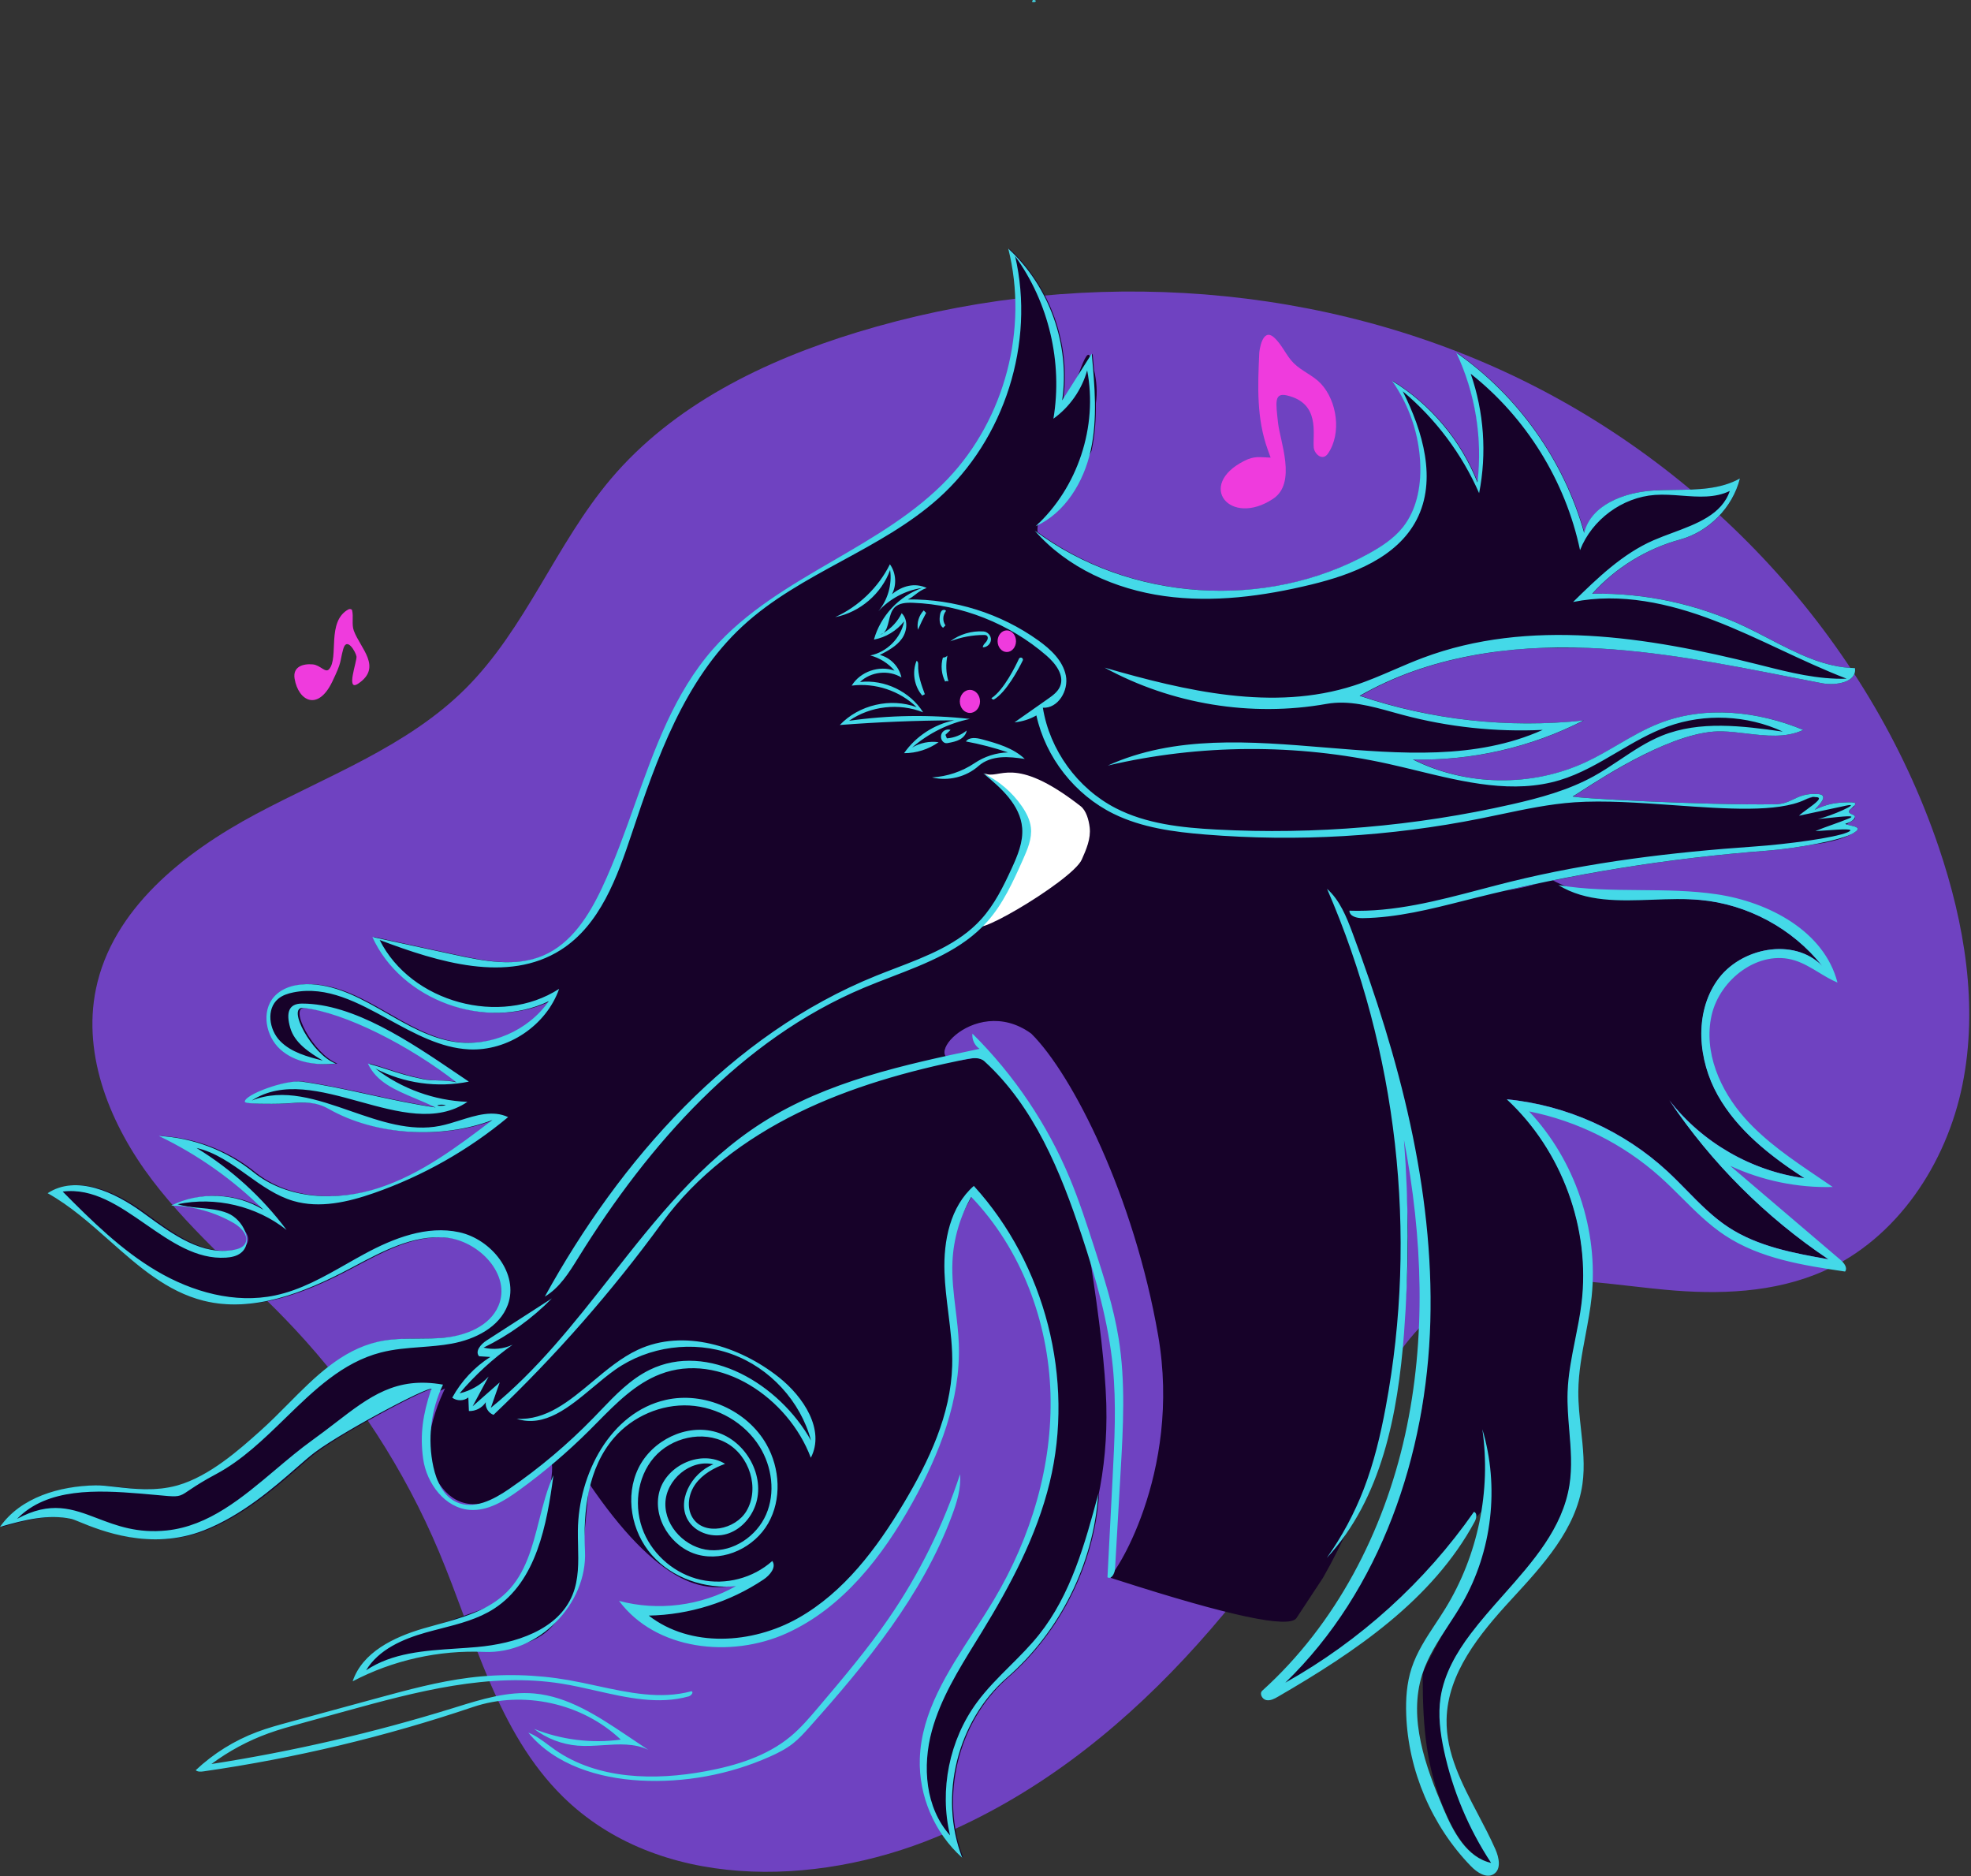 <svg width="683" height="650" viewBox="0 0 683 650" fill="none" xmlns="http://www.w3.org/2000/svg">
<rect x="0" y="0" width="683" height="650" fill="#333333" stroke="none"/>
<path fill-rule="evenodd" clip-rule="evenodd" d="M52.773 408.883C67.134 427.774 85.752 442.943 101.972 460.269C123.089 482.825 140.159 509.151 152.129 537.625C164.515 567.087 172.274 600.069 195.075 622.483C227.876 654.73 282.054 654.06 324.552 636.414C390.888 608.869 437.842 548.678 473.789 486.551C481.009 474.074 488.332 460.95 500.259 452.84C521.942 438.096 550.815 444.367 576.93 446.824C595.492 448.57 614.824 447.942 631.87 440.396C657.397 429.095 674.5 403.161 680.034 375.824C685.567 348.487 680.779 319.95 671.828 293.532C647.281 221.087 590.743 160.692 521.198 128.688C451.654 96.684 370.167 92.776 296.944 115.143C264.864 124.943 233.337 140.305 211.69 165.903C192.597 188.483 182.217 217.77 161.254 238.629C141.182 258.602 113.646 268.706 88.659 282.046C63.672 295.386 38.918 314.975 33.229 342.698C28.46 365.935 38.412 389.991 52.773 408.883Z" fill="#6F42C1"/>
<path fill-rule="evenodd" clip-rule="evenodd" d="M573.799 169.893L573.226 169.924C563.123 170.505 551.456 174.795 549.052 184.625C542.067 159.566 526.14 137.098 504.807 122.211C511.375 136.113 513.941 151.879 512.12 167.147C506.413 152.636 495.868 140.076 482.565 131.942C488.591 140.479 492.038 150.811 492.344 161.256C492.567 168.851 491.008 176.803 486.253 182.729C483.182 186.557 478.981 189.306 474.692 191.691C473.619 192.287 472.536 192.863 471.443 193.418C471.009 193.638 470.574 193.855 470.138 194.068C469.126 194.564 468.107 195.041 467.08 195.501C466.16 195.913 465.235 196.311 464.303 196.695L463.687 196.947C463.073 197.196 462.456 197.438 461.837 197.675L460.817 198.058L460.246 198.268L459.138 198.663L458.718 198.809L457.75 199.138C457.103 199.355 456.454 199.565 455.803 199.768L454.5 200.166L453.65 200.416L452.628 200.707L451.69 200.963L450.347 201.314L449.759 201.462L448.855 201.683L448.332 201.806L447.414 202.017L446.716 202.171L446.267 202.268L445.05 202.52L443.809 202.762L442.614 202.981L441.42 203.186L440.16 203.388L439.003 203.56L437.759 203.73L436.532 203.884L435.423 204.012L434.732 204.085L433.69 204.188L432.949 204.255L432.191 204.318L430.959 204.41L430.56 204.437L429.316 204.511L428.103 204.57L426.923 204.615L426.153 204.638L424.995 204.661L424.453 204.668L423.22 204.675L421.986 204.667L421.455 204.66L420.347 204.637L419.051 204.595L418.297 204.565L417.156 204.508L415.906 204.433L414.691 204.347L413.459 204.246L412.862 204.192L411.664 204.074L410.403 203.937L409.772 203.862L408.638 203.719L407.426 203.554L406.721 203.451L406.135 203.362L405.549 203.27L404.422 203.085L403.677 202.955L403.174 202.865L402.531 202.746L401.309 202.51L400.752 202.397L400.135 202.269L399.05 202.035L397.801 201.751L396.645 201.475L395.992 201.313L394.871 201.026L394.195 200.846L393.046 200.53L391.867 200.192L391.328 200.033L390.624 199.82L389.494 199.468L388.961 199.297L388.386 199.109L387.723 198.889L387.257 198.73L386.574 198.495L385.458 198.098L384.877 197.886L383.723 197.453L382.624 197.027L381.489 196.572L380.463 196.148L379.737 195.84L378.653 195.369L378.116 195.13L377.611 194.902L377.017 194.629L376.447 194.363L375.95 194.128L374.814 193.579L374.293 193.321L373.756 193.052L372.723 192.522L372.101 192.196L371.569 191.913L370.457 191.308L370.019 191.065L369.363 190.695L368.937 190.452L368.382 190.131L367.853 189.82L367.323 189.505L366.286 188.874L365.288 188.251L364.694 187.873L364.235 187.576L363.686 187.217L363.247 186.925L362.665 186.534L362.224 186.233L361.714 185.882L361.153 185.489L360.696 185.165L360.165 184.783C359.953 184.63 359.742 184.476 359.532 184.321C359.455 183.224 359.54 182.263 359.753 181.403C360.626 180.86 361.489 180.263 362.341 179.611C365.315 177.333 368.1 173.501 370.695 168.114L371.378 167.183C375.2 161.916 378.092 156.856 378.27 156.05C379.449 150.686 379.806 145.219 379.741 139.725L379.748 139.692C380.3 135.936 380.029 132.097 379.129 128.253C378.97 126.339 378.793 124.428 378.616 122.523L377.814 123.794L377.739 123.584C376.852 121.115 375.128 125.832 373.185 131.117L368.389 138.709C371.202 119.559 363.981 99.215 349.725 86.123C356.734 113.934 348.568 145.086 328.818 165.883C305.666 190.262 269.69 199.592 247.53 224.876C227.63 247.58 222.217 279.136 209.59 306.577L209.167 307.49C204.655 317.137 198.519 326.916 188.715 331.077C179.161 335.131 168.244 332.994 158.101 330.796L129.63 324.625C139.577 346.617 168.934 357.31 190.694 346.866C183.604 357.078 170.509 362.762 158.207 360.966C140.413 358.369 126.527 341.983 108.571 341C103.86 340.742 98.731 341.802 95.603 345.334C91.098 350.42 92.725 359.023 97.772 363.571C102.818 368.12 110.179 369.227 116.929 368.46C108.644 365.326 99.817 348.573 105.725 349.199C119.995 350.711 142.6 362.323 158.737 374.973C155.14 373.992 150.862 374.632 147.208 373.89C138.657 372.153 135.498 370.507 128.075 368.46C132.024 376.93 141.642 378.842 151.51 383.683C135.867 381.432 120.911 376.998 105.268 374.747C99.625 373.935 85.143 379.327 85.489 381.736C85.611 382.58 95.65 382.43 97.369 382.384C103.996 382.206 108.817 380.942 114.579 384.219C130.874 393.486 153.657 394.715 171.175 388.041L168.189 390.311L165.938 392.009C155.408 399.907 144.474 407.42 132.024 411.52C117.664 416.25 100.662 415.686 88.791 406.376L88.384 406.052C79.176 398.6 67.57 394.16 55.74 393.564C69.132 399.995 81.433 408.691 91.963 419.172C82.502 413.279 69.959 412.695 59.991 417.684C67.583 417.84 75.127 419.952 81.696 423.761C84.355 425.303 87.171 428.456 85.489 431.029C84.733 432.186 83.299 432.685 81.943 432.959C71.378 435.096 61.562 428.393 52.656 421.917L49.973 419.963C40.369 412.984 27.161 406.88 17.23 413.387C36.48 424.131 49.843 445.296 71.229 450.646C88.302 454.918 106.061 447.844 121.622 439.622L125.407 437.614L126.982 436.786C135.753 432.202 144.907 428.013 154.631 428.727C166.354 429.588 177.881 441.625 173.264 452.434C170.256 459.475 162.006 462.732 154.385 463.458C146.763 464.184 138.956 463.128 131.501 464.867C114.854 468.75 104.168 483.659 91.488 495.153L88.589 497.745L87.733 498.502C80.926 504.495 71.811 511.874 62.226 514.602C51.449 517.67 40.007 514.49 33.88 514.602C21.375 514.832 7.904 518.732 0.744 528.987L2.597 528.46L3.854 528.112C11.37 526.064 18.43 524.727 25.401 526.208C28.802 526.931 49.334 538.761 71.229 530.227C88.72 523.41 102.678 508.426 109.772 503.133C120.168 495.377 153.54 477.784 149.86 481.725C149.43 483.04 151.074 482.662 154.201 481.041L153.668 482.189C147.508 495.7 147.022 506.317 152.21 514.04C157.61 522.079 165.532 523.28 175.976 517.642L178.358 516.043C184.468 511.93 188.64 509.012 190.875 507.29C193.024 505.634 187.503 541.382 175.976 552.631C170.581 557.895 153.201 561.308 138.507 568.286C134.349 570.26 129.72 574.279 124.62 580.342C131.566 576.844 137.713 574.613 143.059 573.648C166.227 569.466 182.821 574.743 192.682 561.847C202.542 548.952 201.29 544.291 202.334 533.307L204.174 514.04C215.353 530.463 225.818 541.268 235.57 546.455C244.303 551.1 253.113 551.05 262 546.303L262.416 546.077L262.23 546.188C254.903 550.507 248.535 553.494 243.125 555.147C237.018 557.014 229.294 558.048 219.955 558.251C246.773 574.493 270.169 572.619 290.144 552.631L291.23 551.536C302.119 540.486 317.154 522.788 325.411 496.859L326.026 494.902C329.597 483.645 332.876 476.719 330.175 455.161L329.863 452.743C329.203 447.423 328.482 438.524 329.997 430.065C330.664 426.338 333.115 420.833 337.352 413.55C354.651 434.162 363.91 454.581 365.13 474.806C366.35 495.032 361.873 518.246 351.698 544.449L351.493 544.995L351.334 545.451C349.069 547.855 346.873 550.689 344.827 554.128C334.323 571.79 319.818 588.759 319.113 609.296C318.672 622.136 324.199 635.057 333.787 643.607C325.67 622.538 331.932 596.758 348.742 581.707L349.255 581.254C367.575 565.291 379.211 541.884 380.878 517.642C380.748 518.126 380.607 518.594 380.456 519.048C382.667 508.611 383.64 497.955 383.374 487.078L383.343 485.951C382.966 474.147 381.095 457.533 377.731 436.109L378.589 438.433C381.867 447.41 384.169 454.876 384.886 458.989C390.035 488.52 389.169 526.664 384.886 546.645L387.303 547.425C426.004 559.867 446.653 564.259 449.248 560.601L458.439 546.645C486.77 497.008 494.88 432.551 481.825 375.322L481.423 373.59L481.68 374.352C486.82 389.719 491.521 412.277 492.99 432.605L493.082 433.935C494.48 455.394 492.061 474.117 492.962 478.124L492.99 478.243C495.652 488.404 482.314 527.47 466.423 554.559C456.264 571.876 440.373 581.502 442.267 584.685C443.732 587.147 466.078 572.483 484.396 555.167L485.427 554.185C502.189 538.092 514.997 519.841 515.321 522.878C517.23 540.791 492.99 576.203 492.99 580.148L492.995 581.981C493.073 598.674 494.301 612.353 500.335 626.586L500.821 627.717C504.174 635.416 508.779 643.617 516.87 645.42C509.08 633.598 503.511 620.317 500.538 606.475C499.235 600.408 498.426 594.133 499.373 588C500.621 579.911 504.844 572.57 509.774 566.037C522.348 549.372 540.668 535.165 543.96 514.55C545.661 503.895 542.955 493.033 543.33 482.249C543.69 471.884 546.883 461.833 548.143 451.538C551.304 425.684 541.378 398.564 522.272 380.86C542.862 382.856 562.72 391.775 577.889 405.841C584.892 412.333 590.982 419.929 598.964 425.171C609.182 431.881 621.593 434.16 633.63 436.291C611.913 421.751 593.079 402.924 578.532 381.212C589.835 395.817 607.022 405.73 625.324 408.202L624.045 407.367C612.768 399.944 601.928 391.237 595.319 379.498C588.461 367.315 587.068 351.204 595.055 339.729C603.042 328.255 621.65 324.633 631.43 334.624C621.217 321.699 605.546 313.235 589.138 311.781C573.101 310.36 552.318 312.733 538.133 305.017C562.609 300.06 587.392 296.62 612.293 294.725C617.012 294.366 622.691 293.597 627.893 292.64C633.192 291.95 637.749 290.931 641.312 289.131C641.706 288.952 642.049 288.776 642.333 288.602C642.455 288.527 642.567 288.455 642.671 288.386L642.91 288.223L642.968 288.177C645.342 286.392 641.629 286.209 639.946 285.658C640.68 284.788 642.67 284.246 642.786 283.415C642.795 283.352 642.772 283.286 642.725 283.217L642.783 283.036C642.866 282.124 640.606 282.058 640.688 281.146C641.346 279.84 642.537 279.763 642.557 279.118L642.668 278.995C643.187 278.385 643.094 277.929 640.913 277.955L640.688 277.959C635.73 278.083 633.426 278.466 628.945 280.506L628.874 280.525L629.911 279.402C631.191 277.989 632.707 276.05 631.155 275.344C631.108 275.312 631.051 275.289 630.984 275.276C630.702 275.176 630.336 275.11 629.875 275.084C622.322 274.664 621.365 278.551 615.128 278.645L613.618 278.664C588.542 278.915 543.564 276.426 545.13 275.887C546.727 275.337 577.656 252.827 596.802 253.375C606.285 253.647 616.312 256.906 624.904 252.884C609.198 246.39 591.044 244.376 575.205 250.541C566.267 254.02 558.467 259.895 549.782 263.967C531.039 272.754 508.271 272.435 489.781 263.125C510.181 263.606 530.682 258.911 548.839 249.601C522.799 252.393 496.16 249.46 471.351 241.069C490.449 230.053 512.492 225.29 534.635 224.445L537.781 224.445C542.783 224.433 546.606 224.371 549.498 224.446L550.433 224.477C577.708 225.577 604.518 231.523 631.321 236.691C632.221 236.864 633.205 236.962 634.206 236.976L634.457 236.978C638.809 236.978 643.391 235.384 642.783 231.462C629.153 231.212 617.174 223.027 604.867 217.164C588.974 209.592 571.371 205.639 553.768 205.676L552.808 205.681L551.848 205.695C552.105 205.408 552.366 205.123 552.628 204.84L553.21 204.224L553.725 203.693L554.246 203.167C554.911 202.505 555.591 201.857 556.285 201.225L556.884 200.687L557.479 200.165L558.3 199.467L558.809 199.045L559.366 198.595L560.135 197.99L560.487 197.719L561.024 197.313L561.868 196.693L562.435 196.289L563.302 195.688L563.455 195.584C563.883 195.294 564.315 195.01 564.75 194.731L565.208 194.439L565.771 194.088L566.377 193.72L567.048 193.322L567.874 192.848L568.579 192.456L569.175 192.134L569.758 191.826L570.637 191.377L571.298 191.051L572.247 190.598L572.935 190.282L573.797 189.9L574.705 189.514L575.424 189.22C575.869 189.041 576.316 188.868 576.765 188.699L577.439 188.45C578.091 188.214 578.747 187.989 579.407 187.774C579.699 187.679 579.991 187.587 580.283 187.496L580.925 187.302C581.147 187.236 581.37 187.171 581.594 187.108L582.252 186.924C592.238 184.2 600.462 175.802 602.977 165.762C594.307 170.601 583.737 169.392 573.799 169.893ZM532.667 306.148L532.47 306.21C529.84 307.005 526.138 307.894 521.639 308.596C525.307 307.745 528.983 306.929 532.667 306.148ZM628.208 276.105L628.196 276.111L627.604 276.324C627.085 276.507 626.502 276.702 625.851 276.9L626.358 276.662C626.954 276.392 627.57 276.16 628.208 276.105Z" fill="#170229"/>
<path fill-rule="evenodd" clip-rule="evenodd" d="M335.16 366.966C337.337 366.525 339.885 366.194 341.525 367.693C358.704 383.386 367.867 405.86 375.175 427.95C380.116 442.886 384.48 458.128 385.989 473.788C387.203 486.387 386.553 499.083 385.902 511.724C385.306 523.295 384.71 534.867 384.113 546.439C385.445 547.337 409.691 510.75 401.316 462.595C392.942 414.44 371.737 372.349 357.37 358.11C337.152 343.316 315.169 371.019 335.16 366.966Z" fill="#6F42C1"/>
<path d="M576.052 254.857C567.531 258.291 560.452 264.501 552.407 268.936C543.644 273.768 533.865 276.425 524.108 278.645C490.575 286.273 589.142 249.583 576.052 254.857Z" fill="#170229"/>
<path fill-rule="evenodd" clip-rule="evenodd" d="M374.47 279.308C350.905 260.941 346.436 270.449 341.083 267.893C347.26 272.941 353.926 278.875 354.584 286.825C354.99 291.737 352.965 296.492 350.905 300.971C348.049 307.183 344.981 313.42 340.39 318.487C331.059 328.787 371.472 305.404 374.866 297.788C376.433 294.274 378.034 290.547 377.608 286.723C377.307 284.028 376.367 280.786 374.47 279.308Z" fill="white"/>
<path d="M367.705 237.033C366.658 231.86 362.457 227.95 358.167 224.875C345.135 215.531 329.078 210.479 313.043 210.677C314.136 210.161 311.75 210.503 309.255 212.586C306.148 215.178 304.532 217.061 303.28 221.588C307.367 220.83 311.151 218.54 313.717 215.27C312.626 221.049 307.784 225.935 302.015 227.078C305.264 227.923 308.238 229.792 310.407 232.354C305.082 230.397 298.526 232.687 295.578 237.534C303.682 236.478 312.207 239.311 318.067 245.009C309.032 241.647 298.103 244.182 291.469 251.176C304.64 250.16 317.847 249.62 331.057 249.557C324.106 250.95 317.752 255.119 313.707 260.94C314.662 260.943 320.534 260.354 331.057 257.478C337.63 255.682 356.241 249.557 356.241 249.557C356.241 249.557 358.175 248.393 359.045 247.827C365.433 243.666 368.32 240.068 367.705 237.033Z" fill="#170229"/>
<ellipse rx="3.188" ry="3.748" transform="matrix(-1 0 0 1 348.881 222.145)" fill="#EF3BDD"/>
<path fill-rule="evenodd" clip-rule="evenodd" d="M357.798 0.675C358.268 0.806 359.011 0.717 358.936 0.235C358.655 0.09 358.341 -0.058 358.036 0.023C357.73 0.104 357.532 0.546 357.777 0.745L357.798 0.675Z" fill="#44D9E8"/>
<ellipse rx="3.502" ry="4" transform="matrix(-1 0 0 1 336.098 243)" fill="#EF3BDD"/>
<path fill-rule="evenodd" clip-rule="evenodd" d="M90.082 495.841L90.359 495.593C93.602 492.692 96.71 489.557 99.812 486.428C109.061 477.099 118.268 467.812 130.908 464.867C135.466 463.805 140.156 463.785 144.854 463.766C147.849 463.753 150.848 463.741 153.818 463.458C161.448 462.732 169.708 459.475 172.719 452.434C177.341 441.625 165.801 429.588 154.065 428.727C143.066 427.92 132.796 433.372 122.984 438.58C122.327 438.929 121.671 439.277 121.017 439.622C105.439 447.844 87.659 454.918 70.567 450.646C57.838 447.466 47.949 438.696 37.972 429.849C31.166 423.815 24.32 417.744 16.505 413.387C26.447 406.88 39.67 412.984 49.286 419.963C49.746 420.297 50.209 420.634 50.674 420.973C59.932 427.718 70.2 435.2 81.293 432.959C82.65 432.685 84.086 432.186 84.843 431.029C86.527 428.456 83.707 425.303 81.046 423.761C74.469 419.952 66.916 417.84 59.316 417.684C69.295 412.695 81.852 413.279 91.325 419.172C80.783 408.691 68.467 399.995 55.059 393.564C66.903 394.16 78.522 398.6 87.741 406.052C99.642 415.672 116.89 416.305 131.431 411.52C145.973 406.736 158.449 397.309 170.628 388.041C153.09 394.715 130.28 393.486 113.966 384.219C109.393 381.621 105.412 381.878 100.653 382.184C99.409 382.264 98.112 382.347 96.737 382.384C95.016 382.43 84.965 382.58 84.843 381.736C84.497 379.327 98.995 373.935 104.645 374.747C112.475 375.872 120.134 377.543 127.792 379.215C135.451 380.886 143.11 382.557 150.94 383.683C148.571 382.522 146.216 381.529 143.95 380.574C136.768 377.548 130.483 374.899 127.478 368.46C130.245 369.222 132.42 369.929 134.502 370.605C138.013 371.745 141.26 372.799 146.633 373.89C148.318 374.232 150.135 374.28 151.957 374.329C154.091 374.386 156.233 374.444 158.176 374.973C142.02 362.323 119.389 350.711 105.102 349.199C99.188 348.573 108.024 365.326 116.319 368.46C109.561 369.227 102.192 368.12 97.14 363.571C92.088 359.023 90.458 350.42 94.968 345.334C98.1 341.802 103.235 340.742 107.952 341C117.394 341.517 125.713 346.283 134.065 351.068C141.613 355.393 149.188 359.733 157.645 360.966C169.961 362.762 183.072 357.078 190.17 346.866C168.384 357.31 138.993 346.617 129.035 324.625L157.539 330.796C167.694 332.994 178.624 335.131 188.188 331.077C198.004 326.916 204.146 317.137 208.663 307.49C213.028 298.168 216.526 288.35 220.017 278.552C226.881 259.286 233.719 240.093 247.071 224.876C258.518 211.831 273.646 203.033 288.793 194.224C303.005 185.959 317.234 177.684 328.454 165.883C348.226 145.086 356.402 113.934 349.385 86.123C363.657 99.215 370.886 119.559 368.07 138.709L378.309 122.523C379.348 133.699 380.376 145.088 377.962 156.05C375.548 167.012 369.094 177.679 358.866 182.328C373.474 168.937 380.477 147.768 376.732 128.32C374.874 135.003 370.674 141.012 365.034 145.058C368.304 125.535 363.412 104.778 351.767 88.762C358.745 118.776 348.131 152.215 325.116 172.731C315.214 181.557 303.489 187.941 291.77 194.323C279.576 200.962 267.389 207.598 257.266 216.979C237.156 235.614 227.618 262.697 218.955 288.694C213.864 303.974 207.926 320.468 194.318 329.104C175.946 340.764 151.933 333.364 131.574 325.673C142.411 347.333 173.416 355.767 193.753 342.587C189.311 355.263 175.966 364.23 162.538 363.562C152.742 363.076 143.718 358.132 134.805 353.25C123.99 347.326 113.337 341.49 101.665 343.815C99.777 344.19 97.881 344.809 96.403 346.042C92.188 349.558 93.231 356.748 97.07 360.672C100.909 364.595 106.522 366.099 111.847 367.441C107.158 364.627 102.092 361.341 100.575 356.091C99.057 350.841 100.026 347.69 104.645 347.69C122.576 347.69 142.152 360.963 158.224 371.861C159.668 372.84 161.083 373.799 162.467 374.729C151.574 376.955 139.931 375.321 130.074 370.184C139.176 377.199 150.495 381.297 161.983 381.736C151.261 389.016 137.912 385.329 124.536 381.635C111.289 377.977 98.015 374.311 87.238 381.279C98.285 376.867 109.831 380.875 121.521 384.933C131.795 388.5 142.181 392.105 152.437 390.066C154.712 389.613 157.016 388.889 159.316 388.166C165.078 386.354 170.823 384.548 176.078 387.025C162.32 398.477 146.489 407.435 129.583 413.335C120.612 416.466 110.801 418.74 101.68 416.078C95.759 414.35 90.667 410.701 85.586 407.059C80.09 403.121 74.606 399.191 68.1 397.712C80.185 405.083 90.84 414.781 99.309 426.115C88.851 417.814 74.624 414.455 61.553 417.203C64.136 418.013 66.855 418.265 69.57 418.517C72.738 418.81 75.899 419.103 78.83 420.283C84.273 422.474 88.08 430.389 83.499 434.052C82.058 435.204 80.149 435.59 78.307 435.71C68.103 436.373 59.258 430.239 50.453 424.131C41.326 417.801 32.24 411.499 21.724 412.825C31.774 422.955 42.043 433.118 54.342 440.363C66.64 447.607 81.364 451.741 95.335 448.8C104.192 446.936 112.136 442.418 120.051 437.917C122.148 436.725 124.243 435.534 126.352 434.393C136.422 428.949 147.927 424.475 159.115 426.906C170.303 429.336 179.918 441.324 175.967 452.059C173.115 459.807 164.626 464.029 156.496 465.511C152.967 466.154 149.38 466.427 145.795 466.701C141.119 467.057 136.449 467.413 131.922 468.588C118.716 472.016 108.845 481.619 98.879 491.315C91.413 498.578 83.894 505.893 74.879 510.704C66.234 515.317 64.567 517.383 62.445 518.093C60.419 518.771 57.978 518.212 48.646 517.453C33.64 516.232 16.403 515.412 5.922 526.208C17.612 519.866 25.162 522.747 33.735 526.018C40.354 528.543 47.582 531.301 57.795 530.227C72.312 528.702 83.879 518.947 95.379 509.248C99.658 505.639 103.928 502.038 108.338 498.871C111.161 496.843 113.772 494.836 116.262 492.922C128.11 483.812 137.22 476.808 153.514 479.708C149.276 488.5 148.084 498.723 150.188 508.252C151.275 513.177 153.615 518.346 158.212 520.431C164.164 523.131 170.978 519.589 176.366 515.891C186.918 508.646 196.752 500.356 205.676 491.183C206.475 490.361 207.271 489.529 208.068 488.696C213.236 483.296 218.464 477.831 225.145 474.569C245.325 464.716 270.089 479.5 281.046 499.086C277.405 485.467 266.79 473.908 253.519 469.112C240.248 464.316 224.686 466.415 213.164 474.555C210.599 476.367 208.048 478.499 205.481 480.644C197.182 487.578 188.711 494.656 179.044 491.549C189.227 492.122 197.196 485.464 205.333 478.664C210.312 474.504 215.354 470.291 221.005 467.648C236.864 460.232 256.225 466.309 269.936 477.189C278.439 483.936 285.977 495.414 280.97 505.039C273.216 484.308 249.426 468.112 228.76 476.092C220.184 479.403 213.564 486.113 207.059 492.706C206.103 493.674 205.15 494.64 204.193 495.593C196.631 503.122 188.478 510.059 179.835 516.321C174.788 519.976 169.054 523.549 162.835 523.105C154.196 522.488 147.825 513.974 146.633 505.404C145.441 496.835 146.599 489.949 149.288 481.725C152.973 477.784 119.562 495.377 109.153 503.133C107.4 504.44 105.228 506.337 102.688 508.556C94.937 515.326 83.755 525.093 70.567 530.227C52.233 537.365 34.854 530.257 27.665 527.318C26.259 526.742 25.242 526.327 24.685 526.208C16.752 524.525 8.703 526.482 -6.10352e-05 528.987C7.168 518.732 20.655 514.832 33.174 514.602C35.034 514.568 37.382 514.837 40.053 515.142C46.192 515.844 54.034 516.74 61.553 514.602C72.636 511.451 83.09 502.098 90.082 495.841ZM154.54 382.922C153.6 382.653 152.587 382.641 151.641 382.887L151.697 383.071C152.645 383.162 153.607 383.111 154.54 382.922ZM575.929 254.857C570.749 256.942 566.101 260.05 561.446 263.164L561.446 263.164C558.435 265.178 555.42 267.194 552.256 268.936C543.483 273.768 533.693 276.425 523.925 278.645C490.353 286.273 455.72 289.223 421.34 287.384C409.421 286.746 397.199 285.441 386.595 279.971C373.387 273.157 363.74 259.853 361.378 245.193C366.653 245.503 370.392 239.206 369.343 234.033C368.294 228.86 364.088 224.95 359.794 221.875C346.746 212.531 330.671 207.479 314.617 207.677C315.671 207.181 316.435 206.584 317.214 205.976C318.252 205.167 319.314 204.337 321.117 203.702C316.969 201.779 312.611 202.957 309.09 205.872C310.796 202.643 310.509 198.462 308.378 195.496C304.392 203.513 297.58 210.092 289.424 213.802C298.007 212.117 305.495 205.685 308.448 197.46C309.164 202.506 307.638 207.822 304.388 211.744C308.309 207.438 313.754 204.535 319.524 203.702C311.53 206.53 305.101 213.424 302.841 221.588C306.933 220.83 310.721 218.54 313.29 215.27C312.197 221.049 307.351 225.935 301.575 227.078C304.827 227.923 307.805 229.792 309.976 232.354C304.645 230.397 298.082 232.687 295.13 237.534C303.244 236.478 311.778 239.311 317.645 245.009C308.6 241.647 297.658 244.182 291.017 251.176C304.203 250.16 317.425 249.62 330.65 249.557C323.691 250.95 317.33 255.119 313.28 260.94C317.536 260.953 321.786 259.603 325.252 257.136C322.093 256.689 318.787 257.361 316.054 259.004C321.727 254.046 328.703 250.589 336.087 249.074C322.178 247.536 308.076 247.751 294.221 249.714C301.586 244.593 311.561 243.456 319.891 246.789C315.355 239.574 306.5 235.318 298.025 236.279C301.741 232.677 307.958 231.996 312.367 234.709C311.6 230.995 308.577 227.841 304.896 226.913C307.734 225.433 310.681 223.861 312.535 221.253C314.39 218.646 314.749 214.677 312.455 212.445C311.088 215.279 308.859 217.688 306.151 219.291C305.826 219.572 305.438 219.79 304.968 219.925C305.371 219.731 305.766 219.519 306.151 219.291C307.222 218.364 307.613 216.741 308.018 215.061C308.411 213.432 308.816 211.749 309.867 210.595C311.424 208.887 314.031 208.748 316.342 208.837C333.229 209.487 349.83 216.043 362.597 227.102C365.751 229.834 368.93 233.915 367.35 237.774C366.574 239.67 364.811 240.95 363.133 242.127L351.547 250.253C354.209 250.012 356.816 249.189 359.134 247.86C362.34 262.445 372.469 275.351 385.883 281.943C395.702 286.768 406.801 288.24 417.708 289.124C449.562 291.707 481.776 289.827 513.113 283.556C515.411 283.096 517.706 282.613 520.003 282.129L520.004 282.129C528.48 280.343 536.962 278.556 545.592 277.959C555.902 277.247 568.129 278.117 580.106 278.97C598.35 280.269 616.014 281.526 625.44 277.086C625.54 277.039 625.641 276.99 625.742 276.942C626.792 276.44 627.898 275.911 629.08 276.153C632.012 276.153 629.11 278.265 626.388 280.247C625.183 281.124 624.013 281.976 623.401 282.607C626.398 281.978 628.974 281.419 631.55 280.86C634.126 280.301 636.702 279.742 639.7 279.113C645.695 277.854 633.998 282.981 629.858 283.763C630.789 283.695 632.159 283.547 633.636 283.388C638.18 282.9 643.742 282.301 640.684 283.556C638.659 284.388 636.771 285.062 634.882 285.737C632.994 286.411 631.106 287.086 629.08 287.917C630.104 287.892 631.627 287.782 633.251 287.665L633.253 287.665C637.961 287.324 643.517 286.922 640.202 288.357C635.743 290.286 619.22 292.485 608.028 293.265C579.531 295.249 551.047 298.634 523.32 305.497C519.929 306.336 516.537 307.229 513.142 308.123C498.129 312.074 483.043 316.045 467.606 315.508C467.6 317.463 470.207 318.124 472.165 318.097C484.065 317.935 495.699 314.991 507.261 312.065C508.669 311.709 510.076 311.353 511.482 311.002C544.536 302.759 578.286 297.307 612.256 294.725C622.867 293.919 638.329 291.047 642.331 288.602C645.185 286.858 643.115 286.4 641.242 285.985C640.488 285.818 639.766 285.658 639.41 285.424L639.447 285.411C640.717 284.977 642.387 284.406 642.782 283.036C642.823 282.58 642.278 282.336 641.733 282.091C641.188 281.847 640.643 281.602 640.684 281.146C640.72 280.759 641.289 280.261 641.845 279.774C642.954 278.803 644.013 277.876 640.684 277.959C635.687 278.084 633.383 278.471 628.837 280.548C628.969 280.397 629.14 280.215 629.332 280.01C630.856 278.379 633.736 275.3 629.858 275.084C625.764 274.856 623.605 275.892 621.495 276.904C619.709 277.761 617.957 278.602 615.094 278.645C590.335 279.017 543.416 276.437 545.016 275.887C545.275 275.798 546.304 275.133 547.929 274.083C556.337 268.649 580.685 252.916 596.748 253.375C599.514 253.454 602.326 253.787 605.135 254.119L605.135 254.119C611.969 254.928 618.786 255.735 624.882 252.884C609.157 246.39 590.983 244.376 575.126 250.541C570.036 252.52 565.314 255.274 560.589 258.031C557.006 260.12 553.422 262.211 549.673 263.967C530.908 272.754 508.114 272.435 489.603 263.125C510.026 263.606 530.551 258.911 548.729 249.601C522.659 252.393 495.989 249.46 471.152 241.069C494.824 227.429 523.018 223.376 550.324 224.477C573.921 225.428 597.169 229.996 620.366 234.555L620.366 234.555L620.37 234.556C624.016 235.272 627.662 235.989 631.307 236.691C636.184 237.63 643.543 236.364 642.782 231.462C632.149 231.267 622.52 226.255 612.957 221.277L612.957 221.277C610.247 219.866 607.542 218.459 604.822 217.164C588.332 209.317 570.003 205.357 551.741 205.695C559.811 196.704 570.517 190.102 582.181 186.924C592.178 184.2 600.412 175.802 602.93 165.762C596.165 169.534 588.244 169.631 580.368 169.728C577.944 169.758 575.525 169.788 573.145 169.924C563.03 170.505 551.349 174.795 548.942 184.625C541.949 159.566 526.004 137.098 504.646 122.211C511.222 136.113 513.79 151.879 511.968 167.147C506.254 152.636 495.697 140.076 482.378 131.942C488.411 140.479 491.863 150.811 492.169 161.256C492.392 168.851 490.831 176.803 486.071 182.729C482.996 186.557 478.79 189.306 474.496 191.691C438.703 211.57 391.342 208.364 358.56 183.844C369.809 196.744 386.478 204.14 403.44 206.506C420.403 208.872 437.715 206.567 454.358 202.526C468.724 199.038 484.152 193.135 490.92 180.007C498.017 166.241 493.058 149.399 486.092 135.567C497.472 145.088 506.606 157.271 512.55 170.859C515.258 157.136 514.24 142.699 509.635 129.491C528.842 144.646 542.498 166.67 547.523 190.598C551.633 180.035 562.163 172.275 573.48 171.469C576.529 171.252 579.653 171.486 582.764 171.719C588.555 172.153 594.297 172.584 599.411 170.09C596.695 178.229 587.998 181.462 579.556 184.602L579.555 184.602C577.329 185.429 575.121 186.25 573.044 187.153C562.218 191.86 553.532 200.3 545.105 208.562C561.46 205.234 578.497 209.011 594.076 214.998C601.847 217.984 609.392 221.513 616.937 225.043C624.516 228.588 632.094 232.134 639.903 235.129C630.011 235.455 620.281 233.003 610.668 230.58C610.067 230.429 609.468 230.278 608.869 230.127C570.824 220.582 529.784 214.124 493.065 227.91C489.722 229.165 486.44 230.581 483.159 231.996C478.534 233.991 473.911 235.986 469.12 237.529C441.228 246.513 410.93 239.424 382.773 231.308C406.014 244.005 433.638 248.511 459.716 243.859C467.371 242.494 475.076 244.634 482.635 246.735C483.776 247.052 484.914 247.368 486.048 247.671C501.829 251.888 518.265 253.65 534.583 252.875C511.364 263.278 485.355 261.132 459.351 258.986C433.245 256.833 407.146 254.679 383.881 265.224C415.731 257.776 449.26 257.585 481.193 264.669C484.464 265.395 487.758 266.196 491.064 267C507.6 271.022 524.459 275.122 540.501 270.277C547.587 268.137 553.988 264.369 560.395 260.597C566.076 257.253 571.762 253.905 577.938 251.685C590.768 247.073 605.409 247.727 617.777 253.464C603.788 251.482 589.034 249.583 575.929 254.857ZM303.76 212.461C303.965 212.218 304.174 211.979 304.388 211.744C304.185 211.989 303.976 212.228 303.76 212.461ZM326.788 217.499L327.629 216.664C326.563 215.211 326.645 213.028 327.817 211.658C327.552 211.161 326.769 211.186 326.358 211.571C325.948 211.957 325.819 212.548 325.73 213.104C325.478 214.673 325.503 216.562 326.788 217.499ZM327.522 236.13C326.228 233.594 325.938 230.563 326.728 227.829C327.313 227.824 327.892 227.575 328.296 227.154C327.687 230.094 327.81 233.183 328.65 236.067C328.301 235.878 327.847 235.904 327.522 236.13ZM353.845 227.828C354.334 227.892 354.62 228.403 354.403 228.845C353.062 231.573 348.753 239.805 344.381 242.369C344.044 242.375 343.711 242.177 343.557 241.878C347.88 239.125 352.074 230.434 353.076 228.256C353.212 227.961 353.523 227.786 353.845 227.828ZM327.615 254.576L329.392 252.887C328.382 252.519 327.147 252.9 326.522 253.773C325.896 254.647 325.934 255.937 326.61 256.772C326.888 257.115 327.272 257.387 327.708 257.458C328.042 257.512 328.382 257.447 328.714 257.381C330.045 257.12 331.4 256.849 332.589 256.195C333.777 255.541 334.792 254.43 334.98 253.088C333.047 254.671 330.614 255.636 328.12 255.807L327.615 254.576ZM334.709 256.873C339.653 257.795 344.532 259.066 349.298 260.67C345.201 260.784 341.144 262.083 337.743 264.369C333.378 267.303 328.213 269.038 322.96 269.336C328.564 270.737 334.821 269.193 339.127 265.346C341.203 263.49 344.006 262.605 346.783 262.379C349.56 262.152 352.347 262.532 355.104 262.93C351.139 259.151 345.616 257.582 340.328 256.142C338.384 255.613 335.904 255.252 334.709 256.873ZM340.688 267.893C346.047 270.449 350.718 274.427 354.091 279.308C355.633 281.54 356.93 284.028 357.232 286.723C357.659 290.547 356.055 294.273 354.487 297.788C351.089 305.404 347.605 313.155 342.044 319.374C333.427 329.011 321.07 333.76 308.825 338.466L308.825 338.466L308.824 338.467C305.623 339.697 302.431 340.924 299.315 342.234C256.888 360.078 224.821 396.392 200.559 435.469L200.351 435.804C197.201 440.881 193.918 446.171 188.787 449.216C215.025 401.666 253.204 358.416 303.595 338.056C305.762 337.18 307.966 336.337 310.176 335.491L310.177 335.491L310.177 335.491L310.178 335.49L310.179 335.49L310.18 335.49L310.181 335.489L310.182 335.489L310.182 335.489L310.183 335.488L310.184 335.488L310.185 335.488L310.186 335.487L310.187 335.487L310.187 335.487C321.124 331.301 332.225 327.053 339.994 318.487C344.591 313.42 347.661 307.183 350.522 300.971C352.583 296.492 354.611 291.737 354.204 286.825C353.546 278.875 346.872 272.941 340.688 267.893ZM480.184 487.506C478.379 497.166 476.102 506.775 472.562 515.943C469.31 524.366 465.001 532.382 459.766 539.741C478.83 519.234 484.421 489.782 486.533 461.877C488.219 439.586 488.212 417.168 486.51 394.878C492.988 428.607 494.303 463.663 486.88 497.197C479.456 530.732 462.918 562.71 437.41 585.74C436.331 586.714 437.348 588.693 438.771 588.996C440.193 589.298 441.604 588.546 442.862 587.817C469.534 572.356 496.409 554.272 511.029 527.151C511.643 526.012 511.987 524.181 510.754 523.784C493.782 548.082 471.252 568.481 445.381 582.973C478.507 550.909 494.373 503.939 495.645 457.881C496.918 411.823 484.814 366.352 468.664 323.193C466.584 317.633 464.285 311.878 459.849 307.93C484.23 364.005 491.41 427.407 480.184 487.506ZM167.564 466.887C170.904 467.705 174.521 467.347 177.635 465.89C170.829 470.691 164.64 476.362 159.264 482.72C163.096 481.849 166.65 479.797 169.318 476.915L163.774 487.207L173.157 478.941L170.091 487.737C186.061 474.804 198.902 458.465 211.708 442.171C227.35 422.268 242.94 402.431 264.115 388.949C286.611 374.626 313.352 368.87 339.455 363.369C337.744 362.254 336.744 360.138 336.97 358.11C351.354 372.349 362.883 389.455 370.678 408.125C373.928 415.909 376.531 423.944 379.129 431.968C382.511 442.413 385.906 452.908 387.644 463.747C390.08 478.944 389.206 494.453 388.325 509.819L386.394 543.507C386.302 545.11 385.102 547.337 383.768 546.439L385.558 511.724C386.21 499.083 386.861 486.387 385.646 473.788C384.135 458.128 379.766 442.886 374.819 427.95C367.503 405.86 358.329 383.386 341.131 367.693C339.488 366.194 336.937 366.525 334.758 366.966C314.744 371.019 294.893 376.55 276.565 385.546C258.238 394.543 241.418 407.16 229.398 423.65C211.999 447.523 192.434 469.819 171.021 490.177C169.273 489.557 168.091 487.632 168.331 485.795C167.107 487.745 164.79 488.958 162.487 488.853L162.286 484.149C160.731 485.413 158.301 485.445 156.713 484.223C159.83 478.516 164.413 473.616 169.901 470.122L166.007 469.875C164.494 468.15 166.649 465.674 168.578 464.431L191.255 449.816C184.412 456.802 176.36 462.604 167.564 466.887ZM633.618 436.291C621.567 434.16 609.142 431.881 598.912 425.171C593.493 421.617 588.945 416.98 584.393 412.338C582.232 410.135 580.07 407.93 577.813 405.841C562.626 391.775 542.745 382.856 522.132 380.86C541.259 398.564 551.197 425.684 548.032 451.538C547.519 455.722 546.687 459.866 545.855 464.008C544.641 470.056 543.427 476.097 543.213 482.25C543.059 486.691 543.427 491.145 543.796 495.593C544.321 501.945 544.846 508.283 543.844 514.55C541.461 529.459 531.207 541.017 520.952 552.577L520.952 552.578L520.951 552.578C517.027 557.001 513.103 561.425 509.619 566.037C504.684 572.57 500.455 579.911 499.205 588C498.258 594.133 499.067 600.408 500.372 606.475C503.349 620.317 508.924 633.598 516.723 645.42C508.224 643.528 503.567 634.593 500.169 626.586C493.908 611.835 487.983 595.425 492.816 580.148C494.768 573.978 498.331 568.542 501.9 563.098C503.548 560.583 505.198 558.066 506.69 555.474C517.078 537.435 519.664 515.084 513.668 495.154C516.76 516.516 512.133 538.91 500.828 557.304C499.751 559.055 498.613 560.78 497.474 562.504C494.221 567.431 490.966 572.36 489.145 577.943C487.459 583.113 487.088 588.63 487.288 594.064C488.004 613.505 496.155 632.581 509.714 646.547C511.84 648.736 515.13 650.928 517.677 649.247C520.267 647.539 519.462 643.583 518.216 640.745C516.414 636.639 514.289 632.599 512.163 628.559L512.163 628.559C506.609 618.003 501.056 607.449 501.277 595.74C501.578 579.733 512.644 566.175 523.487 554.384L524.025 553.8C534.716 542.179 546.129 529.774 548.352 514.186C549.25 507.888 548.552 501.55 547.853 495.197C547.373 490.832 546.891 486.459 546.927 482.087C546.98 475.513 548.197 469.044 549.417 462.568C550.247 458.157 551.078 453.742 551.542 449.288C553.958 426.106 545.833 402.032 529.858 385.043C546.617 388.381 562.441 396.278 575.176 407.658C577.773 409.979 580.249 412.445 582.724 414.909L582.724 414.909L582.725 414.91C587.471 419.636 592.212 424.357 597.786 428.037C609.963 436.074 624.921 438.398 639.359 440.53C640.334 439.274 639.027 437.553 637.816 436.52L599.549 403.898C610.617 409.037 622.887 411.569 635.087 411.233C633.411 410.079 631.722 408.936 630.031 407.792L630.031 407.792L630.03 407.791L630.028 407.79L630.026 407.789L630.022 407.786C620.955 401.652 611.845 395.489 604.598 387.337C595.996 377.662 590.263 364.397 593.108 351.774C595.954 339.151 609.594 328.853 621.95 332.74C624.911 333.672 627.571 335.285 630.237 336.901C632.348 338.181 634.462 339.463 636.731 340.409C632.169 322.67 613.01 312.51 594.872 309.823C586.108 308.524 577.226 308.451 568.346 308.378H568.346H568.346H568.346H568.345H568.345H568.345H568.345H568.345H568.345H568.345H568.345C558.848 308.299 549.354 308.221 540.01 306.644C549.647 312.55 561.147 312.131 572.73 311.709C578.222 311.509 583.734 311.308 589.074 311.781C605.502 313.235 621.191 321.699 631.416 334.624C621.625 324.633 602.995 328.255 594.998 339.729C587.002 351.204 588.396 367.315 595.263 379.498C602.129 391.681 613.558 400.597 625.302 408.202C606.979 405.73 589.773 395.817 578.457 381.212C593.021 402.924 611.876 421.751 633.618 436.291ZM183.078 600.276C192.252 611.469 207.401 616.085 221.863 616.869C237.174 617.698 252.672 614.849 266.685 608.63C269.522 607.37 272.32 605.962 274.762 604.048C276.895 602.377 278.719 600.35 280.523 598.328C300.287 576.185 319.576 552.717 329.931 524.914C331.625 520.369 333.087 515.582 332.679 510.75C326.865 528.489 318.494 545.391 307.904 560.771C300.498 571.528 292.038 581.512 283.593 591.476C280.568 595.046 277.522 598.636 273.919 601.623C265.726 608.413 255.168 611.666 244.704 613.62C226.889 616.947 207.162 616.569 192.3 606.209C191.532 605.674 190.777 605.112 190.023 604.551L190.022 604.55L190.019 604.548C187.82 602.911 185.618 601.273 183.078 600.276ZM320.929 212.336C319.898 214.241 318.95 216.191 318.089 218.179C317.636 215.802 318.407 213.226 320.092 211.488L320.929 212.336ZM320.477 240.508C319.263 237.222 318.03 233.829 318.172 230.328C318.194 229.792 318.12 229.078 317.592 228.982C315.994 232.937 316.793 237.754 319.583 240.983L320.477 240.508ZM340.953 219.992C336.971 219.993 332.989 220.741 329.279 222.186C332.555 219.72 336.737 218.483 340.829 218.768C342.249 218.867 343.459 220.227 343.389 221.647C343.32 223.067 341.984 224.304 340.561 224.265C340.585 223.642 341.021 223.155 341.449 222.676C341.564 222.547 341.679 222.418 341.785 222.288C342.284 221.674 342.556 220.631 341.9 220.187C341.629 220.004 341.281 219.992 340.953 219.992ZM93.033 600.517C96.8 599.156 100.665 598.091 104.527 597.027L119.823 592.812C144.27 586.077 169.642 579.282 194.679 583.31C198.613 583.943 202.566 584.84 206.52 585.737C217.333 588.191 228.157 590.648 238.652 587.715C239.527 587.471 240.472 586.235 239.617 585.928C228.891 588.845 217.787 586.439 206.758 584.049C203.543 583.353 200.335 582.657 197.145 582.096C185.756 580.091 174.066 579.802 162.591 581.242C151.788 582.597 141.239 585.464 130.734 588.322L100.47 596.556C96.643 597.597 92.81 598.64 89.097 600.034C81.22 602.989 73.941 607.524 67.818 613.29C68.542 613.919 69.625 613.821 70.574 613.685C102.272 609.13 133.55 601.662 163.884 591.406C181.291 585.521 201.797 590.037 215.112 602.69C205.002 604.072 194.537 602.778 185.071 598.973C189.413 602.302 194.731 604.346 200.187 604.783C203.081 605.015 206.047 604.818 209.001 604.621C214.439 604.259 219.832 603.9 224.64 606.231L216.686 600.912C206.998 594.433 196.764 587.754 185.152 586.711C175.954 585.885 166.891 588.7 158.049 591.445L157.561 591.597C157.307 591.675 157.053 591.754 156.799 591.833C129.473 600.293 101.526 606.754 73.257 611.147C79.282 606.665 85.969 603.071 93.033 600.517ZM336.573 414.68C332.682 421.46 330.428 429.168 330.055 436.973C329.787 442.559 330.465 448.116 331.143 453.678V453.679V453.679C331.627 457.641 332.11 461.606 332.253 465.587C332.945 484.908 325.581 503.668 316.184 520.571C305.83 539.195 292.026 557.05 272.599 565.845C253.173 574.639 227.238 571.717 214.505 554.625C227.995 558.25 242.882 556.371 255.045 549.507C244.334 550.597 232.997 546.798 225.88 538.729C218.762 530.661 216.502 518.318 221.225 508.654C225.948 498.99 237.845 493.116 248.174 496.151C258.503 499.185 265.383 511.448 261.749 521.571C260.109 526.139 256.449 530.091 251.788 531.461C247.126 532.83 241.575 531.261 238.799 527.277C234.05 520.463 239.477 510.379 247.201 507.31C239.213 505.438 230.717 512.691 230.568 520.885C230.418 529.078 237.789 536.405 245.968 537.047C254.147 537.689 262.187 532.241 265.465 524.729C268.743 517.217 267.543 508.162 263.221 501.196C258.069 492.891 248.639 487.46 238.871 486.935C229.103 486.411 219.238 490.723 212.818 498.094C203.719 508.541 202.028 523.493 202.71 537.323C203.62 555.811 186.384 573.118 167.87 572.306C152.104 571.614 136.172 575.169 122.199 582.496C125.565 572.415 136.534 567.144 146.749 564.173C148.259 563.734 149.789 563.314 151.326 562.892C160.185 560.458 169.241 557.97 175.642 551.558C182.175 545.015 184.474 535.962 186.797 526.818C188.162 521.443 189.536 516.036 191.782 511.089C189.487 528.362 185.875 547.814 171.246 557.305C165.712 560.896 159.251 562.553 152.816 564.205L152.816 564.205L152.816 564.205C151.073 564.652 149.333 565.098 147.613 565.583C139.542 567.856 131.18 571.498 126.864 578.68C135.904 572.606 147.133 571.867 158.176 571.14H158.177C160.564 570.983 162.942 570.826 165.288 570.617C178.485 569.437 193.385 564.788 198.395 552.536C200.592 547.161 200.451 541.263 200.311 535.393L200.311 535.391C200.27 533.679 200.229 531.969 200.246 530.276C200.446 510.667 211.521 489.378 230.66 485.009C243.974 481.969 258.91 488.563 265.622 500.444C270.31 508.743 270.92 519.496 266.187 527.77C261.454 536.044 251.122 541.061 241.893 538.646C232.664 536.232 225.982 525.891 228.51 516.703C231.038 507.515 243.152 502.126 251.259 507.15C247.343 508.598 243.511 510.711 241.047 514.078C238.583 517.445 237.795 522.276 239.998 525.818C243.97 532.205 254.824 529.966 258.666 523.501C263.361 515.602 259.68 504.241 251.603 499.848C243.527 495.454 232.607 498.001 226.608 504.964C220.609 511.927 219.521 522.429 223.097 530.892C226.551 539.068 234.125 545.381 242.797 547.312C251.468 549.243 261.01 546.741 267.614 540.806C269.147 542.979 266.775 545.758 264.564 547.238C252.864 555.07 238.883 559.461 224.801 559.726C239.245 570.922 260.611 569.596 276.535 560.622C292.459 551.648 303.837 536.411 313.202 520.725C321.914 506.134 329.47 490.163 329.955 473.181C330.13 467.03 329.371 460.918 328.611 454.802C328.028 450.114 327.445 445.424 327.283 440.711C326.908 429.849 329.275 418.028 337.456 410.862C362.254 438.092 372.426 477.89 363.731 513.661C359.238 532.142 350.164 549.18 340.233 565.406C339.53 566.555 338.821 567.704 338.111 568.854C332.07 578.638 325.973 588.514 322.936 599.565C319.543 611.915 320.644 626.327 329.211 635.855C325.449 620.132 328.95 602.827 338.531 589.798C341.905 585.208 345.946 581.179 349.989 577.149C353.476 573.672 356.965 570.193 360.029 566.352C371.104 552.469 375.971 534.788 380.573 517.642C378.905 541.884 367.255 565.291 348.914 581.254C331.699 596.237 325.22 622.326 333.428 643.607C323.829 635.057 318.296 622.136 318.737 609.296C319.29 593.203 328.326 579.302 337.271 565.541L337.272 565.539L337.276 565.533C339.745 561.735 342.207 557.948 344.481 554.128C357.279 532.633 364.785 507.721 364.016 482.724C363.248 457.728 353.876 432.755 336.573 414.68Z" fill="#44D9E8"/>
<path fill-rule="evenodd" clip-rule="evenodd" d="M440.307 158.541C436.361 158.431 434.749 157.862 431.144 159.687C414.449 168.141 426.262 182.678 441.153 172.818C449.485 167.301 443.522 152.888 442.843 146.274C442.17 139.716 441.371 135.932 445.945 136.995C457.655 139.716 454.784 150.406 455.253 155.116C455.462 157.205 458.264 159.933 460.191 157.12C464.954 150.165 463.362 138.88 457.655 132.854C454.982 130.031 451.116 128.593 448.348 125.867C445.658 123.217 444.273 119.354 441.431 116.872C437.378 113.332 436.389 121.671 436.361 122.299C435.833 134.124 435.411 144.966 439.319 155.829L440.307 158.541Z" fill="#EF3BDD"/>
<path fill-rule="evenodd" clip-rule="evenodd" d="M118.934 224.88C120.179 220.353 123.332 226.001 123.534 227.451C123.762 229.088 119.673 239.835 124.138 236.837C132.597 231.158 124.851 224.592 122.616 218.525C121.792 216.286 122.576 213.716 122 211.402C121.9 210.996 121.14 210.901 120.77 211.101C113.049 215.284 117.521 227.851 114.044 231.836C112.756 233.313 111.051 230.417 108.37 230.175C105.064 229.876 101.365 230.916 102.093 235.167C103.411 242.872 110.148 246.505 115.108 236.23C118.648 228.895 117.642 229.578 118.934 224.88Z" fill="#EF3BDD"/>
</svg>
